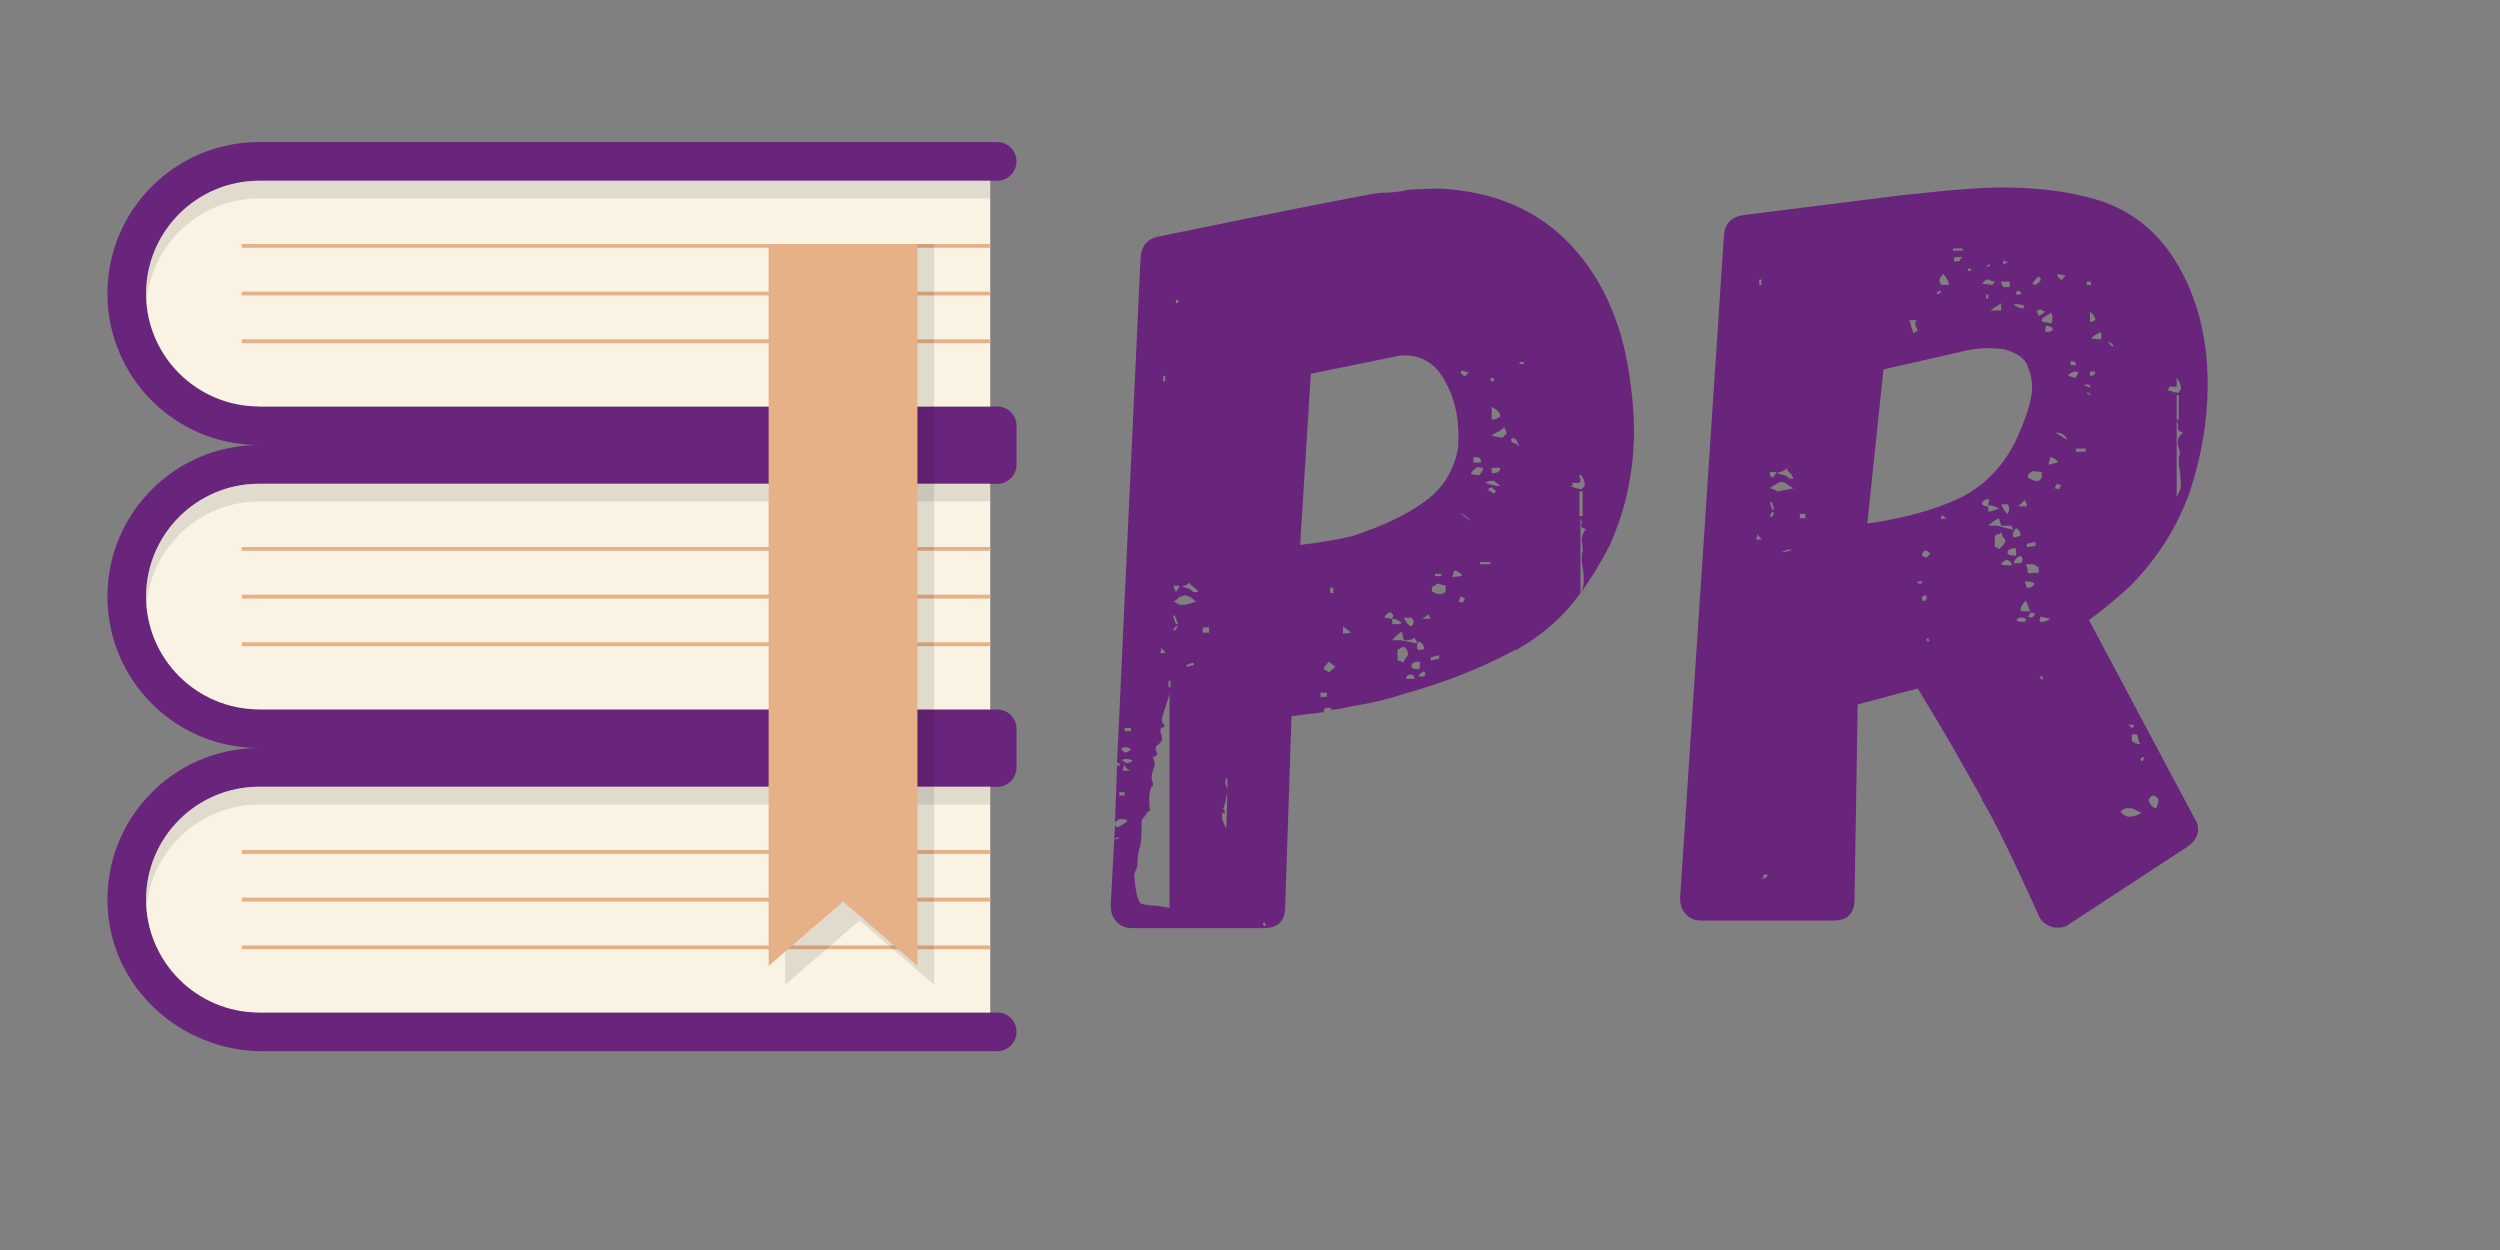 <svg xmlns="http://www.w3.org/2000/svg" xmlns:xlink="http://www.w3.org/1999/xlink" width="100" zoomAndPan="magnify" viewBox="0 0 75 37.5" height="50" preserveAspectRatio="xMidYMid meet" version="1.0"><rect x="0" y="0" width="75" height="37.5" fill="#808080" stroke="none"/><defs><filter x="0%" y="0%" width="100%" height="100%" id="8c8e26797b"><feColorMatrix values="0 0 0 0 1 0 0 0 0 1 0 0 0 0 1 0 0 0 1 0" color-interpolation-filters="sRGB"/></filter><g/><clipPath id="0a9b3f8fc8"><path d="M 3.133 4.238 L 30.492 4.238 L 30.492 31.598 L 3.133 31.598 Z M 3.133 4.238 " clip-rule="nonzero"/></clipPath><mask id="08d9fdb0e8"><g filter="url(#8c8e26797b)"><rect x="-7.5" width="90" fill="#000000" y="-3.75" height="45" fill-opacity="0.1"/></g></mask><clipPath id="6971919eeb"><path d="M 0.281 18 L 25.863 18 L 25.863 22.473 L 0.281 22.473 Z M 0.281 18 " clip-rule="nonzero"/></clipPath><clipPath id="85c1ad16d7"><path d="M 0.281 9 L 25.863 9 L 25.863 14 L 0.281 14 Z M 0.281 9 " clip-rule="nonzero"/></clipPath><clipPath id="ec4b4a2ed5"><path d="M 0.281 0.211 L 25.863 0.211 L 25.863 5 L 0.281 5 Z M 0.281 0.211 " clip-rule="nonzero"/></clipPath><clipPath id="ba0c7f371c"><rect x="0" width="26" y="0" height="23"/></clipPath><mask id="92d386dab0"><g filter="url(#8c8e26797b)"><rect x="-7.5" width="90" fill="#000000" y="-3.75" height="45" fill-opacity="0.1"/></g></mask><clipPath id="3f6feb17f1"><path d="M 0.469 0.105 L 5.203 0.105 L 5.203 22.605 L 0.469 22.605 Z M 0.469 0.105 " clip-rule="nonzero"/></clipPath><clipPath id="642da7cbc7"><rect x="0" width="6" y="0" height="23"/></clipPath></defs><g clip-path="url(#0a9b3f8fc8)"><path fill="#69247c" d="M 7.859 5.422 L 29.918 5.422 C 30.238 5.422 30.496 5.16 30.496 4.84 C 30.496 4.52 30.238 4.262 29.918 4.262 L 7.77 4.262 C 5.258 4.262 3.223 6.297 3.223 8.805 C 3.223 11.316 5.258 13.352 7.77 13.352 C 5.258 13.352 3.223 15.387 3.223 17.898 C 3.223 20.406 5.258 22.441 7.77 22.441 C 5.203 22.441 3.133 24.566 3.227 27.156 C 3.312 29.617 5.414 31.535 7.879 31.535 L 29.918 31.535 C 30.238 31.535 30.496 31.273 30.496 30.957 C 30.496 30.633 30.238 30.375 29.918 30.375 L 7.859 30.375 C 5.965 30.375 4.352 28.824 4.383 26.934 C 4.414 25.094 5.922 23.605 7.77 23.605 L 29.918 23.605 C 30.238 23.605 30.496 23.344 30.496 23.023 L 30.496 21.867 C 30.496 21.547 30.238 21.285 29.918 21.285 L 7.859 21.285 C 5.965 21.285 4.352 19.738 4.383 17.844 C 4.414 16.004 5.922 14.516 7.77 14.516 L 29.918 14.516 C 30.238 14.516 30.496 14.254 30.496 13.934 L 30.496 12.777 C 30.496 12.453 30.238 12.195 29.918 12.195 L 7.766 12.195 C 5.918 12.195 4.41 10.707 4.383 8.867 C 4.352 6.969 5.965 5.422 7.859 5.422 Z M 7.859 5.422 " fill-opacity="1" fill-rule="nonzero"/></g><path fill="#faf3e4" d="M 7.77 12.191 C 5.902 12.191 4.383 10.672 4.383 8.809 C 4.383 6.941 5.902 5.422 7.77 5.422 L 29.707 5.422 L 29.707 12.195 L 7.77 12.195 Z M 29.707 21.285 L 29.707 14.512 L 7.77 14.512 C 5.902 14.512 4.383 16.031 4.383 17.898 C 4.383 19.766 5.902 21.281 7.77 21.281 L 29.707 21.281 Z M 29.707 30.375 L 29.707 23.602 L 7.77 23.602 C 5.902 23.602 4.383 25.121 4.383 26.988 C 4.383 28.855 5.902 30.375 7.77 30.375 Z M 29.707 30.375 " fill-opacity="1" fill-rule="nonzero"/><g mask="url(#08d9fdb0e8)"><g transform="matrix(1, 0, 0, 1, 4, 5)"><g clip-path="url(#ba0c7f371c)"><g clip-path="url(#6971919eeb)"><path fill="#000000" d="M 0.383 21.988 C 0.383 22.078 0.387 22.168 0.395 22.258 C 0.531 20.512 1.992 19.137 3.766 19.137 L 25.707 19.137 L 25.707 18.602 L 3.77 18.602 C 1.902 18.602 0.383 20.121 0.383 21.988 Z M 0.383 21.988 " fill-opacity="1" fill-rule="nonzero"/></g><g clip-path="url(#85c1ad16d7)"><path fill="#000000" d="M 0.383 12.898 C 0.383 12.988 0.387 13.078 0.395 13.164 C 0.531 11.422 1.992 10.047 3.766 10.047 L 25.707 10.047 L 25.707 9.512 L 3.77 9.512 C 1.902 9.512 0.383 11.031 0.383 12.898 Z M 0.383 12.898 " fill-opacity="1" fill-rule="nonzero"/></g><g clip-path="url(#ec4b4a2ed5)"><path fill="#000000" d="M 3.77 0.422 C 1.902 0.422 0.383 1.941 0.383 3.809 C 0.383 3.898 0.391 3.984 0.395 4.074 C 0.531 2.332 1.992 0.953 3.77 0.953 L 25.707 0.953 L 25.707 0.422 Z M 3.77 0.422 " fill-opacity="1" fill-rule="nonzero"/></g></g></g></g><path fill="#e6b187" d="M 29.707 7.434 L 7.254 7.434 L 7.254 7.32 L 29.707 7.32 Z M 29.707 8.75 L 7.254 8.75 L 7.254 8.863 L 29.707 8.863 Z M 29.707 10.18 L 7.254 10.18 L 7.254 10.297 L 29.707 10.297 Z M 29.707 16.41 L 7.254 16.41 L 7.254 16.523 L 29.707 16.523 Z M 29.707 17.84 L 7.254 17.84 L 7.254 17.957 L 29.707 17.957 Z M 29.707 19.27 L 7.254 19.27 L 7.254 19.387 L 29.707 19.387 Z M 29.707 25.5 L 7.254 25.5 L 7.254 25.617 L 29.707 25.617 Z M 29.707 26.93 L 7.254 26.93 L 7.254 27.047 L 29.707 27.047 Z M 29.707 28.363 L 7.254 28.363 L 7.254 28.477 L 29.707 28.477 Z M 29.707 28.363 " fill-opacity="1" fill-rule="nonzero"/><g mask="url(#92d386dab0)"><g transform="matrix(1, 0, 0, 1, 23, 7)"><g clip-path="url(#642da7cbc7)"><g clip-path="url(#3f6feb17f1)"><path fill="#000000" d="M 5.023 22.543 L 2.789 20.613 L 0.555 22.543 L 0.555 0.32 L 5.023 0.32 Z M 5.023 22.543 " fill-opacity="1" fill-rule="nonzero"/></g></g></g></g><path fill="#e6b187" d="M 27.523 28.977 L 25.293 27.047 L 23.059 28.977 L 23.059 7.32 L 27.523 7.32 Z M 27.523 28.977 " fill-opacity="1" fill-rule="nonzero"/><g fill="#69247c" fill-opacity="1"><g transform="translate(33.641, 27.844)"><g><path d="M 15.285 -16.246 C 15.348 -15.797 15.379 -15.359 15.379 -14.93 C 15.379 -13.711 15.133 -12.555 14.641 -11.465 C 14.363 -10.93 14.074 -10.457 13.773 -10.051 C 13.84 -10.156 13.871 -10.285 13.871 -10.438 C 13.871 -10.605 13.859 -10.734 13.84 -10.82 C 13.816 -10.906 13.809 -11.016 13.809 -11.141 C 13.809 -11.25 13.828 -11.301 13.871 -11.301 L 13.84 -11.301 C 13.84 -11.453 13.828 -11.559 13.809 -11.625 C 13.809 -11.754 13.852 -11.871 13.938 -11.977 C 13.809 -12 13.766 -12.051 13.809 -12.137 C 13.809 -12.223 13.797 -12.277 13.773 -12.297 L 13.773 -10.051 C 13.262 -9.344 12.621 -8.777 11.848 -8.348 L 11.816 -8.348 C 10.789 -7.793 9.645 -7.344 8.379 -7 C 8.016 -6.871 7.516 -6.754 6.871 -6.648 L 6.582 -6.582 L 6.324 -6.551 L 6.293 -6.551 C 6.293 -6.594 6.273 -6.613 6.23 -6.613 C 6.121 -6.613 6.07 -6.582 6.07 -6.52 C 6.07 -6.496 6.078 -6.484 6.102 -6.484 L 5.105 -6.359 L 4.914 -0.641 C 4.914 -0.215 4.699 0 4.27 0 L 0.32 0 C 0.129 0 -0.027 -0.062 -0.145 -0.191 C -0.262 -0.32 -0.32 -0.48 -0.32 -0.676 L -0.191 -3.082 L -0.129 -3.02 C -0.062 -3.039 0.043 -3.105 0.191 -3.211 L 0.098 -3.273 L -0.062 -3.273 L -0.191 -3.18 L -0.129 -4.879 L -0.031 -4.879 C -0.031 -4.922 -0.055 -4.945 -0.098 -4.945 L -0.129 -4.977 L 0.578 -20.164 C 0.621 -20.484 0.793 -20.68 1.09 -20.742 C 5.051 -21.555 7.277 -21.996 7.77 -22.059 C 7.855 -22.059 7.973 -22.066 8.125 -22.074 C 8.273 -22.086 8.445 -22.113 8.637 -22.156 L 9.504 -22.188 L 9.535 -22.188 C 11.207 -22.102 12.535 -21.523 13.52 -20.453 C 14.504 -19.383 15.09 -17.98 15.285 -16.246 Z M 1.703 -18.754 L 1.703 -18.848 L 1.637 -18.848 L 1.637 -18.754 Z M 5.363 -11.496 C 6.047 -11.582 6.562 -11.668 6.902 -11.754 C 7.953 -12.094 8.746 -12.492 9.281 -12.941 C 9.688 -13.281 9.953 -13.73 10.082 -14.289 C 10.105 -14.395 10.113 -14.555 10.113 -14.77 C 10.113 -15.391 9.977 -15.949 9.695 -16.441 C 9.418 -16.934 9.023 -17.18 8.508 -17.18 C 8.379 -17.18 8.285 -17.168 8.219 -17.148 L 5.684 -16.633 Z M 11.945 -16.984 L 11.945 -16.922 L 12.074 -16.922 L 12.074 -16.984 Z M 10.211 -16.73 C 10.191 -16.707 10.18 -16.688 10.18 -16.664 C 10.18 -16.645 10.191 -16.633 10.211 -16.633 C 10.23 -16.59 10.266 -16.57 10.309 -16.57 C 10.352 -16.57 10.371 -16.59 10.371 -16.633 L 10.438 -16.664 Z M 1.316 -16.406 L 1.316 -16.57 L 1.254 -16.57 L 1.254 -16.406 Z M 11.176 -16.406 L 11.176 -16.504 L 11.078 -16.504 L 11.078 -16.406 Z M 11.367 -15.348 C 11.367 -15.457 11.281 -15.551 11.109 -15.637 L 11.109 -15.254 C 11.195 -15.254 11.281 -15.285 11.367 -15.348 Z M 11.43 -14.707 C 11.516 -14.793 11.559 -14.844 11.559 -14.867 L 11.496 -15.027 L 11.367 -14.93 C 11.367 -14.93 11.363 -14.926 11.352 -14.914 C 11.34 -14.906 11.336 -14.898 11.336 -14.898 L 11.301 -14.898 C 11.219 -14.855 11.152 -14.812 11.109 -14.77 Z M 11.945 -14.449 C 11.879 -14.598 11.836 -14.676 11.816 -14.676 L 11.754 -14.707 L 11.688 -14.676 C 11.688 -14.59 11.73 -14.547 11.816 -14.547 Z M 10.789 -13.969 C 10.789 -14.031 10.777 -14.074 10.758 -14.098 L 10.691 -14.129 L 10.562 -14.129 L 10.562 -13.969 Z M 10.727 -13.582 C 10.809 -13.668 10.852 -13.742 10.852 -13.809 C 10.766 -13.809 10.715 -13.816 10.691 -13.84 L 10.562 -13.742 C 10.5 -13.68 10.48 -13.637 10.5 -13.613 Z M 11.109 -13.648 C 11.281 -13.648 11.367 -13.699 11.367 -13.809 L 11.109 -13.809 Z M 13.871 -13.23 C 13.895 -13.25 13.902 -13.281 13.902 -13.324 C 13.902 -13.41 13.859 -13.508 13.773 -13.613 C 13.73 -13.57 13.73 -13.527 13.773 -13.484 C 13.773 -13.422 13.766 -13.379 13.742 -13.359 L 13.52 -13.359 C 13.562 -13.293 13.539 -13.262 13.453 -13.262 C 13.453 -13.262 13.52 -13.238 13.648 -13.195 L 13.809 -13.164 C 13.809 -13.164 13.812 -13.176 13.824 -13.195 C 13.836 -13.219 13.852 -13.23 13.871 -13.23 Z M 10.918 -13.359 C 11.09 -13.293 11.238 -13.262 11.367 -13.262 C 11.238 -13.367 11.176 -13.422 11.176 -13.422 C 11.066 -13.422 11.004 -13.41 10.98 -13.391 Z M 11.109 -13.23 L 10.98 -13.164 L 11.176 -13.035 L 11.238 -13.102 Z M 13.742 -13.102 L 13.742 -12.363 L 13.84 -12.363 L 13.84 -13.102 Z M 10.5 -12.203 C 10.395 -12.332 10.273 -12.414 10.148 -12.457 Z M 10.758 -10.98 L 10.758 -10.918 L 11.078 -10.918 L 11.078 -10.98 Z M 10.211 -10.562 C 10.211 -10.605 10.184 -10.645 10.129 -10.676 C 10.078 -10.707 10.027 -10.727 9.984 -10.727 L 9.922 -10.531 Z M 9.41 -10.562 L 9.602 -10.562 L 9.602 -10.629 L 9.41 -10.629 Z M 2.312 -10.082 C 2.27 -10.148 2.215 -10.199 2.152 -10.242 C 2.086 -10.285 2.055 -10.328 2.055 -10.371 C 1.992 -10.309 1.926 -10.273 1.863 -10.273 C 1.863 -10.254 1.84 -10.242 1.797 -10.242 C 1.969 -10.223 2.086 -10.168 2.152 -10.082 Z M 9.473 -10.34 C 9.43 -10.297 9.41 -10.273 9.41 -10.273 L 9.375 -10.273 C 9.332 -10.254 9.312 -10.223 9.312 -10.18 C 9.312 -10.113 9.324 -10.082 9.344 -10.082 L 9.375 -10.082 C 9.418 -10.039 9.473 -10.02 9.535 -10.02 C 9.645 -10.02 9.707 -10.051 9.73 -10.113 L 9.73 -10.273 Z M 1.637 -10.082 L 1.703 -10.18 C 1.723 -10.199 1.734 -10.23 1.734 -10.273 L 1.574 -10.273 L 1.574 -10.211 Z M 6.359 -10.211 L 6.262 -10.211 L 6.262 -10.051 L 6.359 -10.051 Z M 1.797 -9.695 C 1.883 -9.695 1.957 -9.707 2.023 -9.73 C 2.152 -9.773 2.227 -9.793 2.246 -9.793 L 2.086 -9.922 C 2 -9.965 1.949 -9.984 1.926 -9.984 C 1.883 -9.984 1.82 -9.965 1.734 -9.922 L 1.574 -9.793 C 1.617 -9.773 1.648 -9.758 1.668 -9.746 C 1.691 -9.734 1.691 -9.73 1.668 -9.73 Z M 10.18 -9.953 L 10.113 -9.793 L 10.242 -9.762 L 10.309 -9.891 Z M 8.09 -9.473 C 8.051 -9.473 8.008 -9.457 7.965 -9.426 C 7.922 -9.391 7.898 -9.355 7.898 -9.312 L 8.125 -9.281 L 8.125 -9.121 L 8.316 -9.121 L 8.414 -9.152 C 8.328 -9.238 8.23 -9.281 8.125 -9.281 L 8.156 -9.375 C 8.156 -9.398 8.133 -9.43 8.09 -9.473 Z M 9.281 -9.281 C 9.281 -9.301 9.27 -9.312 9.246 -9.312 L 9.246 -9.375 C 9.246 -9.375 9.242 -9.383 9.23 -9.391 C 9.223 -9.402 9.215 -9.41 9.215 -9.41 L 9.023 -9.281 Z M 1.605 -9.375 L 1.543 -9.375 L 1.637 -9.121 L 1.703 -9.121 Z M 8.703 -9.055 C 8.746 -9.098 8.766 -9.141 8.766 -9.184 C 8.766 -9.227 8.746 -9.27 8.703 -9.312 L 8.477 -9.312 C 8.543 -9.16 8.617 -9.078 8.703 -9.055 Z M 1.637 -9.055 L 1.543 -8.957 L 1.605 -8.926 L 1.703 -9.055 Z M 6.648 -9.055 L 6.648 -8.832 L 6.902 -8.863 Z M 2.441 -9.023 L 2.441 -8.863 L 2.633 -8.863 L 2.633 -9.023 Z M 8.414 -8.895 C 8.305 -8.832 8.211 -8.746 8.125 -8.637 L 8.379 -8.637 L 8.863 -8.543 L 8.863 -8.605 L 8.832 -8.637 L 8.797 -8.703 L 8.766 -8.703 L 8.734 -8.668 L 8.605 -8.637 L 8.477 -8.637 Z M 9.086 -8.379 C 9.086 -8.465 9.035 -8.543 8.926 -8.605 C 8.863 -8.52 8.852 -8.434 8.895 -8.348 L 9.023 -8.348 Z M 8.285 -8.027 C 8.348 -8.027 8.402 -8.008 8.445 -7.965 C 8.551 -8.113 8.605 -8.199 8.605 -8.219 L 8.574 -8.348 C 8.574 -8.348 8.543 -8.379 8.477 -8.445 L 8.414 -8.414 L 8.379 -8.414 C 8.379 -8.414 8.375 -8.406 8.363 -8.398 C 8.355 -8.387 8.348 -8.379 8.348 -8.379 L 8.285 -8.348 Z M 1.156 -8.254 L 1.316 -8.254 L 1.285 -8.316 C 1.285 -8.316 1.254 -8.348 1.188 -8.414 L 1.188 -8.316 Z M 9.281 -8.125 L 9.281 -8.027 L 9.535 -8.09 L 9.535 -8.188 Z M 6.23 -7.996 C 6.121 -7.887 6.07 -7.812 6.07 -7.77 L 6.23 -7.676 L 6.422 -7.836 Z M 8.703 -7.867 C 8.703 -7.801 8.754 -7.77 8.863 -7.77 L 8.926 -7.77 C 8.949 -7.793 8.957 -7.836 8.957 -7.898 L 8.957 -7.996 C 8.789 -7.996 8.703 -7.953 8.703 -7.867 Z M 2.152 -7.965 L 1.957 -7.898 L 1.957 -7.836 L 2.184 -7.898 Z M 9.086 -7.547 C 9.129 -7.609 9.129 -7.664 9.086 -7.707 C 8.98 -7.664 8.926 -7.609 8.926 -7.547 Z M 8.797 -7.48 C 8.797 -7.547 8.766 -7.59 8.703 -7.609 C 8.594 -7.609 8.543 -7.566 8.543 -7.48 Z M 1.414 -7.418 L 1.414 -7.227 L 1.477 -7.227 L 1.477 -7.418 Z M 5.973 -7.062 L 5.973 -6.938 L 6.164 -6.938 L 6.164 -7.062 Z M 1.445 -7.031 C 1.422 -6.945 1.402 -6.871 1.379 -6.809 C 1.359 -6.742 1.34 -6.68 1.316 -6.613 C 1.297 -6.551 1.273 -6.484 1.254 -6.422 C 1.23 -6.359 1.219 -6.293 1.219 -6.23 C 1.219 -6.188 1.23 -6.156 1.254 -6.133 C 1.297 -6.09 1.305 -6.059 1.285 -6.035 C 1.176 -6.016 1.145 -5.949 1.188 -5.844 C 1.23 -5.715 1.23 -5.629 1.188 -5.586 C 1.188 -5.586 1.168 -5.566 1.125 -5.523 C 1.125 -5.523 1.117 -5.516 1.109 -5.508 C 1.098 -5.496 1.09 -5.492 1.09 -5.492 C 1.051 -5.469 1.027 -5.438 1.027 -5.395 C 1.027 -5.352 1.039 -5.32 1.059 -5.297 C 1.059 -5.297 1.066 -5.281 1.074 -5.25 C 1.086 -5.219 1.07 -5.191 1.027 -5.168 L 0.965 -5.137 L 0.93 -5.137 C 0.996 -5.031 1.016 -4.945 0.996 -4.879 C 0.91 -4.645 0.887 -4.484 0.93 -4.398 C 0.953 -4.355 0.957 -4.32 0.945 -4.285 C 0.938 -4.254 0.922 -4.238 0.898 -4.238 C 0.855 -4.133 0.836 -4.004 0.836 -3.852 C 0.836 -3.703 0.844 -3.598 0.867 -3.531 C 0.805 -3.512 0.762 -3.469 0.738 -3.402 L 0.609 -3.242 L 0.609 -3.148 C 0.609 -2.848 0.598 -2.645 0.578 -2.535 C 0.535 -2.387 0.508 -2.266 0.496 -2.168 C 0.488 -2.07 0.48 -1.992 0.48 -1.926 C 0.48 -1.863 0.473 -1.809 0.449 -1.766 L 0.387 -1.637 C 0.387 -1.531 0.402 -1.371 0.434 -1.156 C 0.465 -0.941 0.516 -0.805 0.578 -0.738 C 0.707 -0.695 0.855 -0.676 1.027 -0.676 L 1.445 -0.609 Z M 0.289 -5.91 L 0.289 -6.004 L 0.098 -6.004 L 0.098 -5.91 Z M 0.289 -5.363 C 0.246 -5.406 0.188 -5.426 0.113 -5.426 C 0.039 -5.426 0 -5.406 0 -5.363 L 0.098 -5.266 C 0.16 -5.266 0.227 -5.297 0.289 -5.363 Z M 0.258 -4.977 C 0.301 -4.977 0.32 -5 0.32 -5.043 C 0.191 -5.086 0.086 -5.086 0 -5.043 L 0.16 -4.945 Z M 0.258 -4.719 C 0.148 -4.785 0.098 -4.848 0.098 -4.914 L 0.062 -4.816 C 0.062 -4.773 0.055 -4.742 0.031 -4.719 Z M 3.113 -4.43 C 3.113 -4.344 3.137 -4.262 3.18 -4.176 L 3.18 -4.527 Z M -0.062 -4.078 L -0.062 -3.98 L 0.098 -3.98 L 0.098 -4.078 Z M 3.113 -3.758 L 3.082 -3.66 C 3.082 -3.617 3.07 -3.598 3.051 -3.598 C 3.113 -3.488 3.125 -3.438 3.082 -3.438 C 3.062 -3.457 3.047 -3.461 3.035 -3.453 C 3.023 -3.441 3.02 -3.426 3.02 -3.402 C 3.02 -3.316 3.027 -3.25 3.051 -3.195 C 3.07 -3.141 3.105 -3.07 3.148 -2.984 L 3.18 -4.078 Z M -0.098 -2.73 L -0.191 -2.695 L -0.191 -2.664 L -0.062 -2.695 Z M 4.301 -0.16 L 4.238 -0.16 L 4.27 -0.062 L 4.336 -0.062 Z M 4.301 -0.16 "/></g></g></g><g fill="#69247c" fill-opacity="1"><g transform="translate(50.722, 27.844)"><g><path d="M 15.125 -3.273 C 15.188 -3.191 15.219 -3.082 15.219 -2.953 C 15.219 -2.762 15.113 -2.59 14.898 -2.441 L 11.367 -0.129 C 11.238 -0.02 11.066 0.012 10.852 -0.031 C 10.641 -0.098 10.5 -0.215 10.438 -0.387 C 9.602 -2.227 9.035 -3.383 8.734 -3.852 L 8.734 -3.887 C 8.133 -4.957 7.676 -5.758 7.352 -6.293 L 6.809 -7.191 L 5.008 -6.711 L 4.914 -0.867 C 4.914 -0.438 4.699 -0.227 4.27 -0.227 L 0.32 -0.227 C 0.129 -0.227 -0.027 -0.289 -0.145 -0.418 C -0.262 -0.547 -0.32 -0.707 -0.32 -0.898 L 0.996 -20.773 C 1.016 -21.117 1.199 -21.32 1.543 -21.387 L 6.391 -21.996 L 6.422 -21.996 L 7.32 -22.09 C 8.176 -22.176 8.84 -22.219 9.312 -22.219 C 10.254 -22.219 11.066 -22.133 11.754 -21.965 C 12.973 -21.707 13.902 -21.055 14.547 -20.004 C 15.188 -18.957 15.508 -17.727 15.508 -16.312 C 15.508 -15.242 15.328 -14.16 14.965 -13.07 C 14.598 -12.043 14.012 -11.109 13.195 -10.273 C 12.703 -9.824 12.289 -9.484 11.945 -9.246 Z M 8.156 -20.324 L 8.156 -20.391 L 7.867 -20.391 L 7.867 -20.324 Z M 7.898 -20.102 L 7.898 -20.004 L 8.059 -20.004 C 8.059 -20.027 8.082 -20.059 8.125 -20.102 L 8.156 -20.133 L 7.93 -20.133 Z M 9.504 -19.973 C 9.504 -19.992 9.484 -20.004 9.441 -20.004 C 9.398 -20.004 9.375 -20.027 9.375 -20.07 L 9.375 -19.906 Z M 8.926 -19.844 L 8.992 -19.906 L 8.926 -19.906 L 8.863 -19.844 Z M 8.254 -19.781 C 8.297 -19.781 8.316 -19.77 8.316 -19.746 C 8.316 -19.727 8.328 -19.715 8.348 -19.715 C 8.391 -19.715 8.414 -19.727 8.414 -19.746 L 8.414 -19.781 Z M 7.578 -19.621 C 7.449 -19.512 7.43 -19.406 7.516 -19.297 L 7.738 -19.297 L 7.738 -19.332 C 7.738 -19.414 7.684 -19.512 7.578 -19.621 Z M 11.016 -19.621 C 10.992 -19.598 10.996 -19.566 11.031 -19.523 C 11.062 -19.48 11.098 -19.457 11.141 -19.457 C 11.164 -19.457 11.176 -19.48 11.176 -19.523 C 11.176 -19.523 11.184 -19.527 11.207 -19.539 C 11.227 -19.551 11.238 -19.566 11.238 -19.586 Z M 10.438 -19.555 C 10.328 -19.449 10.266 -19.371 10.242 -19.332 L 10.273 -19.332 L 10.309 -19.297 L 10.34 -19.297 C 10.445 -19.363 10.5 -19.414 10.5 -19.457 C 10.5 -19.48 10.48 -19.512 10.438 -19.555 Z M 2.121 -19.297 L 2.121 -19.457 L 2.055 -19.457 L 2.055 -19.297 Z M 8.863 -19.457 C 8.863 -19.457 8.82 -19.414 8.734 -19.332 L 9.055 -19.297 L 9.121 -19.395 L 8.992 -19.426 C 8.992 -19.449 8.949 -19.457 8.863 -19.457 Z M 9.312 -19.395 C 9.312 -19.352 9.324 -19.32 9.344 -19.297 L 9.375 -19.234 L 9.57 -19.234 L 9.57 -19.395 Z M 12.008 -19.297 L 12.008 -19.395 L 11.879 -19.395 L 11.879 -19.297 Z M 7.516 -19.074 L 7.48 -19.137 L 7.387 -19.074 L 7.387 -19.008 Z M 9.891 -19.008 C 9.934 -19.051 9.934 -19.074 9.891 -19.074 L 9.824 -19.137 C 9.781 -19.094 9.762 -19.074 9.762 -19.074 L 9.762 -19.008 Z M 8.863 -18.879 L 8.926 -18.879 L 8.926 -19.008 L 8.863 -19.008 Z M 9.312 -18.754 C 9.27 -18.711 9.203 -18.668 9.121 -18.625 L 8.992 -18.527 L 9.312 -18.527 Z M 10.02 -18.656 C 9.977 -18.699 9.867 -18.719 9.695 -18.719 C 9.695 -18.699 9.715 -18.684 9.746 -18.672 C 9.777 -18.66 9.805 -18.645 9.824 -18.625 C 9.824 -18.625 9.867 -18.613 9.953 -18.59 L 9.984 -18.59 L 9.984 -18.625 Z M 10.5 -18.559 C 10.48 -18.559 10.457 -18.555 10.438 -18.543 C 10.414 -18.531 10.395 -18.527 10.371 -18.527 L 10.438 -18.367 L 10.562 -18.43 L 10.629 -18.496 Z M 12.137 -18.238 C 12.137 -18.324 12.086 -18.41 11.977 -18.496 L 11.977 -18.176 Z M 10.66 -18.367 C 10.574 -18.324 10.531 -18.281 10.531 -18.238 C 10.531 -18.195 10.574 -18.176 10.66 -18.176 L 10.82 -18.141 C 10.863 -18.25 10.863 -18.355 10.82 -18.465 Z M 6.551 -18.238 C 6.594 -18.152 6.613 -18.09 6.613 -18.047 L 6.68 -17.852 L 6.809 -17.918 L 6.773 -18.016 L 6.742 -18.078 L 6.742 -18.176 C 6.742 -18.219 6.773 -18.238 6.84 -18.238 Z M 10.852 -18.016 C 10.766 -18.055 10.703 -18.078 10.66 -18.078 L 10.629 -17.918 L 10.66 -17.887 L 10.789 -17.887 L 10.789 -17.918 L 10.852 -17.918 Z M 12.266 -17.66 C 12.332 -17.684 12.34 -17.758 12.297 -17.887 C 12.168 -17.82 12.074 -17.758 12.008 -17.691 Z M 12.523 -17.598 C 12.523 -17.574 12.543 -17.543 12.586 -17.5 C 12.629 -17.457 12.66 -17.438 12.684 -17.438 C 12.66 -17.52 12.629 -17.562 12.586 -17.562 Z M 5.297 -12.137 C 6.367 -12.289 7.273 -12.535 8.012 -12.875 C 8.75 -13.219 9.324 -13.785 9.73 -14.578 C 10.07 -15.305 10.242 -15.852 10.242 -16.215 C 10.242 -16.449 10.199 -16.656 10.113 -16.824 L 10.113 -16.859 C 10.027 -17.094 9.781 -17.266 9.375 -17.371 L 8.957 -17.402 C 8.66 -17.402 8.348 -17.359 8.027 -17.273 L 5.781 -16.762 Z M 11.559 -16.891 C 11.559 -16.934 11.551 -16.965 11.527 -16.984 L 11.398 -17.02 L 11.398 -16.891 Z M 11.527 -16.504 C 11.59 -16.57 11.625 -16.633 11.625 -16.695 L 11.496 -16.695 L 11.367 -16.633 C 11.324 -16.59 11.312 -16.57 11.336 -16.57 Z M 11.977 -16.57 C 12.086 -16.57 12.137 -16.613 12.137 -16.695 L 11.977 -16.695 Z M 14.352 -16.246 C 14.352 -16.184 14.332 -16.152 14.289 -16.152 C 14.309 -16.129 14.336 -16.121 14.371 -16.121 C 14.402 -16.121 14.43 -16.109 14.449 -16.086 L 14.641 -16.055 C 14.641 -16.098 14.652 -16.121 14.676 -16.121 C 14.695 -16.141 14.707 -16.172 14.707 -16.215 C 14.707 -16.301 14.664 -16.398 14.578 -16.504 L 14.578 -16.246 Z M 11.848 -16.312 C 11.848 -16.289 11.828 -16.281 11.785 -16.281 L 12.008 -16.215 L 11.977 -16.281 C 11.957 -16.301 11.922 -16.312 11.879 -16.312 Z M 11.977 -15.992 L 12.008 -15.992 L 11.914 -16.086 L 11.879 -16.055 Z M 14.641 -15.992 L 14.578 -15.992 L 14.578 -15.254 L 14.641 -15.254 Z M 14.609 -14.578 C 14.609 -14.684 14.664 -14.781 14.77 -14.867 C 14.664 -14.887 14.609 -14.941 14.609 -15.027 C 14.633 -15.07 14.621 -15.133 14.578 -15.219 L 14.578 -12.941 C 14.664 -13.07 14.707 -13.195 14.707 -13.324 L 14.676 -13.711 C 14.652 -13.797 14.641 -13.902 14.641 -14.031 C 14.641 -14.117 14.652 -14.172 14.676 -14.191 C 14.676 -14.277 14.652 -14.387 14.609 -14.516 Z M 11.301 -14.641 C 11.238 -14.793 11.121 -14.867 10.949 -14.867 Z M 11.559 -14.387 L 11.559 -14.289 L 11.848 -14.289 L 11.848 -14.387 Z M 11.016 -13.969 C 11.016 -13.988 10.992 -14.02 10.949 -14.062 C 10.887 -14.105 10.832 -14.129 10.789 -14.129 L 10.727 -13.902 Z M 3.082 -13.484 C 3.062 -13.551 3.02 -13.613 2.953 -13.68 C 2.91 -13.699 2.891 -13.742 2.891 -13.809 C 2.848 -13.742 2.738 -13.691 2.57 -13.648 L 2.824 -13.582 C 2.91 -13.539 2.953 -13.508 2.953 -13.484 Z M 10.148 -13.484 C 10.168 -13.484 10.211 -13.469 10.273 -13.438 C 10.34 -13.406 10.395 -13.402 10.438 -13.422 C 10.48 -13.445 10.512 -13.477 10.531 -13.52 L 10.531 -13.68 L 10.273 -13.711 C 10.23 -13.691 10.199 -13.672 10.18 -13.664 C 10.156 -13.652 10.156 -13.648 10.18 -13.648 C 10.137 -13.648 10.113 -13.613 10.113 -13.551 Z M 2.375 -13.613 C 2.375 -13.594 2.398 -13.562 2.441 -13.52 L 2.504 -13.551 L 2.504 -13.582 C 2.547 -13.625 2.57 -13.656 2.57 -13.68 L 2.375 -13.68 Z M 3.082 -13.195 C 3.039 -13.219 2.98 -13.258 2.906 -13.309 C 2.832 -13.363 2.762 -13.391 2.695 -13.391 L 2.57 -13.324 C 2.484 -13.281 2.418 -13.238 2.375 -13.195 L 2.504 -13.164 C 2.547 -13.121 2.59 -13.102 2.633 -13.102 Z M 10.98 -13.324 L 10.918 -13.195 L 11.047 -13.164 L 11.109 -13.293 Z M 8.926 -12.875 C 8.883 -12.875 8.84 -12.859 8.797 -12.828 C 8.754 -12.797 8.734 -12.758 8.734 -12.715 C 8.777 -12.672 8.84 -12.652 8.926 -12.652 L 8.926 -12.492 C 8.969 -12.492 9.078 -12.523 9.246 -12.586 C 9.16 -12.652 9.055 -12.684 8.926 -12.684 L 8.926 -12.746 C 8.969 -12.789 8.969 -12.832 8.926 -12.875 Z M 10.082 -12.715 L 10.02 -12.844 L 9.824 -12.652 L 10.082 -12.652 Z M 2.441 -12.781 L 2.375 -12.781 L 2.441 -12.555 L 2.504 -12.555 Z M 9.504 -12.426 C 9.57 -12.535 9.57 -12.629 9.504 -12.715 L 9.312 -12.715 C 9.398 -12.543 9.461 -12.449 9.504 -12.426 Z M 2.441 -12.492 L 2.375 -12.363 L 2.441 -12.332 L 2.504 -12.457 Z M 3.273 -12.426 L 3.273 -12.297 L 3.438 -12.297 L 3.438 -12.426 Z M 7.516 -12.395 L 7.516 -12.266 L 7.676 -12.297 Z M 9.246 -12.297 C 9.121 -12.234 9.012 -12.16 8.926 -12.074 L 9.184 -12.074 L 9.695 -11.945 L 9.664 -11.977 L 9.633 -12.043 L 9.633 -12.074 L 9.312 -12.074 Z M 9.824 -11.754 C 9.867 -11.754 9.891 -11.762 9.891 -11.785 C 9.891 -11.848 9.879 -11.891 9.859 -11.914 L 9.762 -12.008 C 9.656 -11.879 9.633 -11.785 9.695 -11.719 Z M 9.121 -11.43 C 9.16 -11.43 9.203 -11.41 9.246 -11.367 C 9.375 -11.473 9.441 -11.559 9.441 -11.625 L 9.41 -11.688 L 9.375 -11.719 C 9.355 -11.742 9.332 -11.797 9.312 -11.879 L 9.246 -11.816 L 9.184 -11.816 L 9.121 -11.754 Z M 1.992 -11.719 C 1.969 -11.719 1.957 -11.699 1.957 -11.656 L 2.121 -11.656 C 2.121 -11.676 2.078 -11.73 1.992 -11.816 Z M 10.34 -11.465 L 10.34 -11.59 L 10.082 -11.527 L 10.082 -11.43 Z M 9.762 -11.398 C 9.59 -11.398 9.504 -11.355 9.504 -11.27 C 9.504 -11.207 9.57 -11.176 9.695 -11.176 L 9.762 -11.176 Z M 2.953 -11.367 L 2.762 -11.301 L 2.762 -11.27 L 3.02 -11.336 Z M 7.062 -11.109 C 7.062 -11.109 7.105 -11.152 7.191 -11.238 L 7.062 -11.336 C 6.98 -11.312 6.938 -11.262 6.938 -11.176 Z M 9.891 -11.176 C 9.762 -11.109 9.695 -11.035 9.695 -10.949 L 9.891 -10.949 C 9.977 -11.016 9.977 -11.09 9.891 -11.176 Z M 9.633 -10.887 C 9.633 -10.949 9.59 -11.004 9.504 -11.047 C 9.461 -11.047 9.418 -11.031 9.375 -10.996 C 9.332 -10.965 9.312 -10.938 9.312 -10.918 C 9.355 -10.895 9.418 -10.887 9.504 -10.887 Z M 10.438 -10.82 C 10.438 -10.844 10.414 -10.852 10.371 -10.852 C 10.371 -10.852 10.367 -10.859 10.355 -10.871 C 10.344 -10.879 10.34 -10.887 10.34 -10.887 L 10.273 -10.918 L 10.051 -10.918 C 10.094 -10.832 10.113 -10.746 10.113 -10.66 C 10.18 -10.641 10.23 -10.641 10.273 -10.66 L 10.438 -10.66 Z M 6.938 -10.402 L 6.809 -10.402 L 6.809 -10.34 L 6.938 -10.34 Z M 10.082 -10.211 C 10.168 -10.211 10.223 -10.223 10.242 -10.242 C 10.285 -10.285 10.309 -10.316 10.309 -10.34 C 10.266 -10.383 10.168 -10.402 10.02 -10.402 Z M 6.938 -9.891 C 6.938 -9.848 6.945 -9.824 6.969 -9.824 L 7.062 -9.824 C 7.086 -9.934 7.086 -9.984 7.062 -9.984 C 6.98 -9.984 6.938 -9.953 6.938 -9.891 Z M 10.051 -9.824 C 9.945 -9.719 9.891 -9.621 9.891 -9.535 L 9.953 -9.504 L 10.18 -9.504 L 10.113 -9.695 Z M 10.211 -9.473 L 10.113 -9.344 L 10.242 -9.312 L 10.34 -9.441 Z M 10.5 -9.184 C 10.605 -9.184 10.703 -9.215 10.789 -9.281 L 10.5 -9.344 C 10.457 -9.258 10.457 -9.203 10.5 -9.184 Z M 10.051 -9.281 C 9.945 -9.344 9.848 -9.332 9.762 -9.246 C 9.805 -9.203 9.879 -9.184 9.984 -9.184 C 10.027 -9.184 10.051 -9.203 10.051 -9.246 Z M 7.129 -8.703 L 7.062 -8.668 L 7.098 -8.605 L 7.16 -8.605 Z M 10.562 -7.449 C 10.562 -7.516 10.555 -7.555 10.531 -7.578 C 10.531 -7.578 10.527 -7.574 10.516 -7.562 C 10.504 -7.551 10.5 -7.547 10.5 -7.547 L 10.469 -7.516 L 10.438 -7.516 Z M 13.23 -6.004 C 13.273 -6.004 13.293 -6.035 13.293 -6.102 L 13.133 -6.102 Z M 13.391 -5.812 L 13.23 -5.812 L 13.23 -5.621 C 13.293 -5.555 13.379 -5.523 13.484 -5.523 C 13.445 -5.586 13.422 -5.652 13.422 -5.715 Z M 13.551 -5.137 L 13.484 -5.043 L 13.551 -5.008 L 13.613 -5.105 Z M 14.031 -3.82 C 14.031 -3.906 13.969 -3.961 13.84 -3.98 C 13.773 -3.918 13.742 -3.875 13.742 -3.852 C 13.742 -3.789 13.77 -3.73 13.824 -3.676 C 13.875 -3.625 13.926 -3.598 13.969 -3.598 L 14 -3.691 Z M 13.164 -3.34 C 13.207 -3.34 13.266 -3.352 13.34 -3.371 C 13.418 -3.395 13.477 -3.426 13.52 -3.469 L 13.422 -3.5 L 13.324 -3.562 C 13.281 -3.586 13.207 -3.598 13.102 -3.598 C 13.059 -3.598 13.016 -3.586 12.973 -3.562 C 12.93 -3.543 12.906 -3.512 12.906 -3.469 C 12.992 -3.383 13.078 -3.34 13.164 -3.34 Z M 2.121 -1.477 C 2.227 -1.477 2.289 -1.52 2.312 -1.605 L 2.184 -1.605 C 2.184 -1.52 2.16 -1.477 2.121 -1.477 Z M 2.121 -1.477 "/></g></g></g></svg>